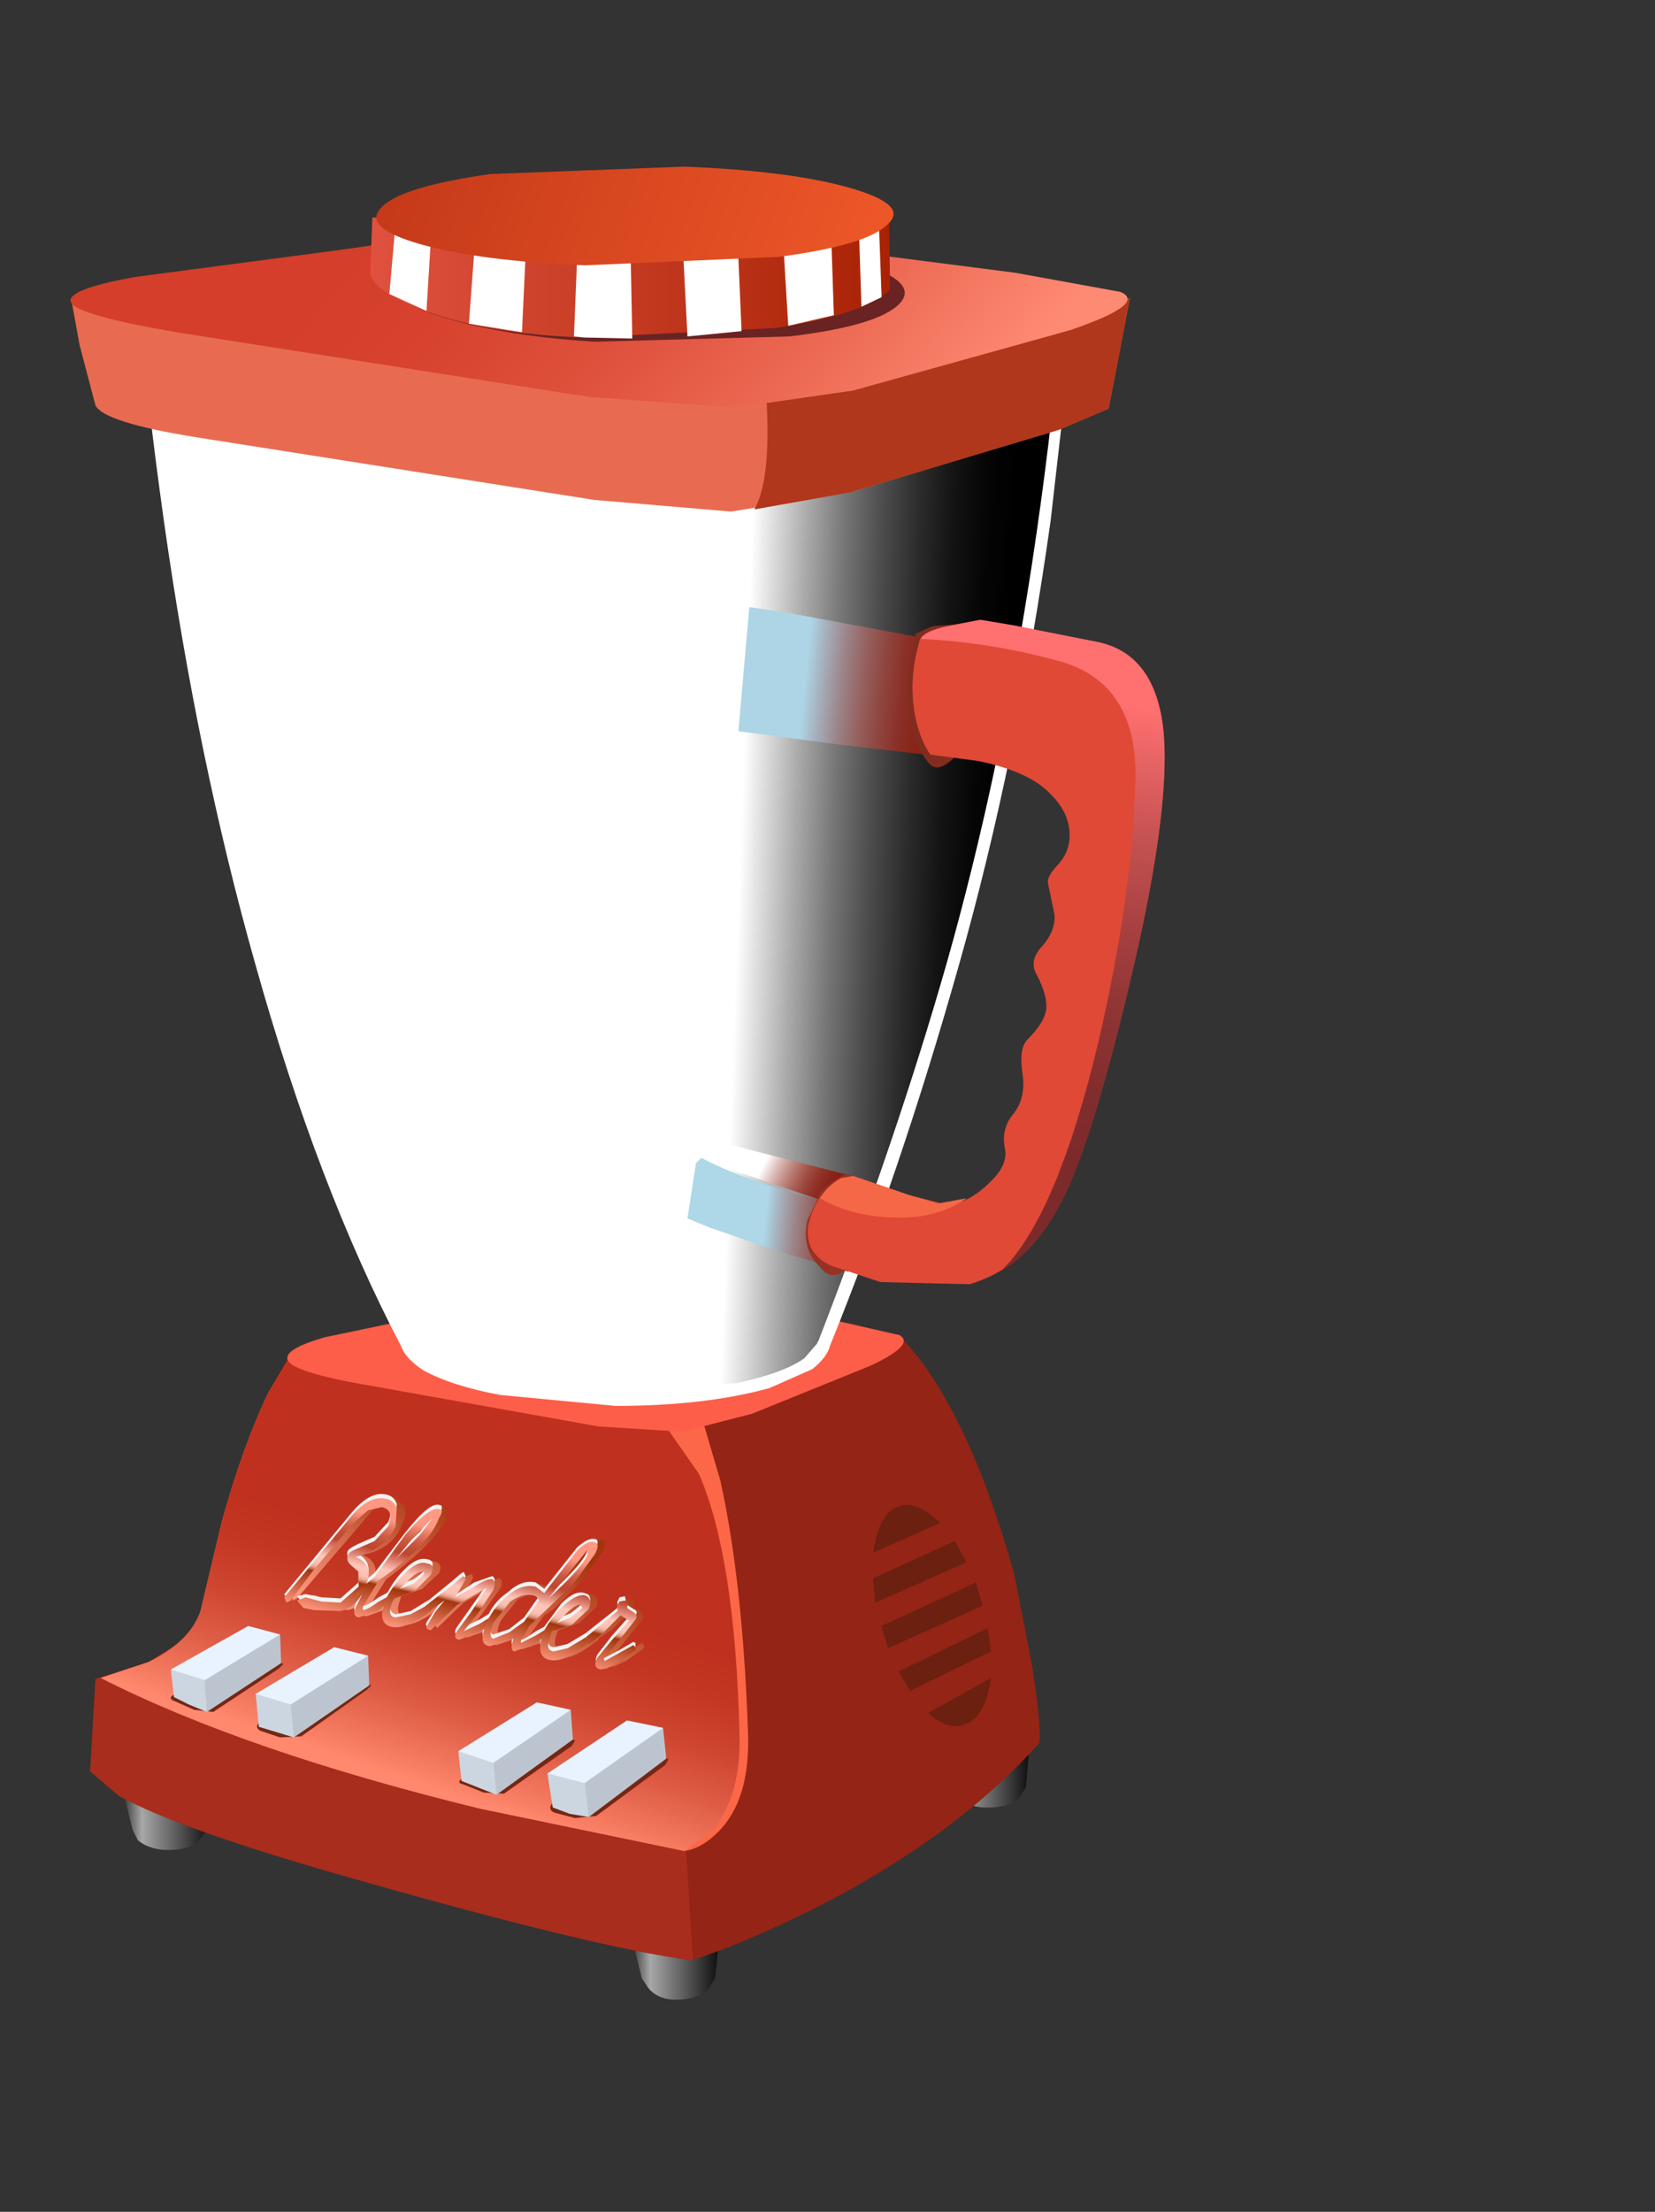<?xml version="1.0" encoding="UTF-8" standalone="no"?>
<svg xmlns:xlink="http://www.w3.org/1999/xlink" height="104.2px" width="78.0px" xmlns="http://www.w3.org/2000/svg">
  <rect width="100%" height="100%" fill="#333333" stroke="none"/>
  <g transform="matrix(1.0, 0.0, 0.0, 1.0, 0.0, 0.0)">
    <use height="83.75" transform="matrix(1.0, 0.0, 0.0, 1.0, 3.3, 10.45)" width="51.6" xlink:href="#sprite0"/>
    <use height="4.35" transform="matrix(1.0, 0.0, 0.0, 1.0, 12.05, 77.6)" width="5.45" xlink:href="#shape11"/>
    <use height="77.95" transform="matrix(1.0, 0.0, 0.0, 1.0, 13.4, 7.8)" width="29.25" xlink:href="#sprite8"/>
  </g>
  <defs>
    <g id="sprite0" transform="matrix(1.0, 0.0, 0.0, 1.0, 0.0, 0.0)">
      <use height="76.75" transform="matrix(1.0, 0.0, 0.0, 1.0, 0.95, 7.0)" width="45.85" xlink:href="#shape0"/>
      <use height="54.25" transform="matrix(0.936, 0.0, 0.0, 0.936, 3.65, 4.65)" width="46.3" xlink:href="#sprite1"/>
      <use height="54.25" transform="matrix(0.936, 0.0, 0.0, 0.936, 3.65, 4.65)" width="46.3" xlink:href="#sprite2"/>
      <use height="54.25" transform="matrix(0.936, 0.0, 0.0, 0.936, 3.65, 4.65)" width="46.3" xlink:href="#sprite3"/>
      <use height="54.95" transform="matrix(0.936, 0.0, 0.0, 0.936, 3.3, 4.35)" width="47.0" xlink:href="#sprite4"/>
      <use height="13.65" transform="matrix(1.0, 0.0, 0.0, 1.0, 0.0, 0.0)" width="49.95" xlink:href="#shape5"/>
      <use height="3.0" transform="matrix(0.936, 0.0, 0.0, 0.936, 29.64, 43.297)" width="8.05" xlink:href="#sprite5"/>
      <use height="7.45" transform="matrix(0.936, 0.0, 0.0, 0.936, 31.5, 18.15)" width="10.25" xlink:href="#sprite6"/>
      <use height="31.55" transform="matrix(1.0, 0.0, 0.0, 1.0, 29.1, 18.75)" width="22.5" xlink:href="#shape8"/>
      <use height="25.95" transform="matrix(0.936, 0.0, 0.0, 0.936, 6.553, 12.6)" width="11.05" xlink:href="#sprite7"/>
      <use height="4.1" transform="matrix(1.0, 0.0, 0.0, 1.0, 4.75, 66.15)" width="5.3" xlink:href="#shape10"/>
    </g>
    <g id="shape0" transform="matrix(1.0, 0.0, 0.0, 1.0, -0.95, -7.0)">
      <path d="M45.05 73.75 L44.7 74.3 Q44.15 74.75 43.05 74.7 42.3 74.65 41.85 74.25 L41.55 73.75 40.75 70.55 45.3 70.85 45.05 73.75" fill="url(#gradient0)" fill-rule="evenodd" stroke="none"/>
      <path d="M6.45 75.75 L6.05 76.3 Q5.5 76.75 4.45 76.7 3.7 76.65 3.2 76.25 L2.95 75.75 2.15 72.5 6.7 72.85 6.45 75.75" fill="url(#gradient1)" fill-rule="evenodd" stroke="none"/>
      <path d="M30.4 82.75 L30.1 83.25 Q29.5 83.8 28.4 83.75 27.65 83.7 27.25 83.2 L26.95 82.75 26.15 79.5 30.7 79.9 30.4 82.75" fill="url(#gradient2)" fill-rule="evenodd" stroke="none"/>
      <path d="M13.7 53.55 L22.75 52.65 39.25 52.65 Q42.3 55.9 44.5 63.7 L45.35 68.05 Q45.85 71.35 45.65 71.7 41.7 76.1 35.1 79.45 31.8 81.1 29.3 81.9 24.75 81.3 13.35 78.05 5.2 75.75 2.3 74.15 L0.95 73.0 1.2 68.65 3.7 67.85 Q5.65 66.9 6.15 65.45 L7.15 61.25 Q8.15 57.65 9.35 55.15 L10.4 53.3 13.7 53.55" fill="#942415" fill-rule="evenodd" stroke="none"/>
      <path d="M43.4 67.35 L39.6 69.2 39.05 68.3 43.25 66.25 43.4 67.35 M42.25 70.75 Q41.45 71.15 40.45 70.25 L43.4 68.6 Q43.15 70.4 42.25 70.75 M42.7 64.1 L43.0 65.2 38.55 67.2 38.25 66.15 42.7 64.1 M37.95 65.05 L37.85 63.9 41.7 62.15 42.25 63.15 37.95 65.05 M38.95 60.55 Q39.85 60.15 41.0 61.3 L37.85 62.7 Q38.1 60.95 38.95 60.55" fill="#6b2010" fill-rule="evenodd" stroke="none"/>
      <path d="M0.95 73.0 L1.2 68.65 3.7 67.85 5.05 67.0 28.6 69.7 29.35 81.85 29.3 81.9 Q24.75 81.3 13.35 78.05 5.2 75.75 2.3 74.15 L0.95 73.0" fill="#a82d1d" fill-rule="evenodd" stroke="none"/>
      <path d="M29.65 55.9 L30.65 59.3 Q31.7 64.05 31.95 71.05 32.1 74.3 30.55 75.85 29.75 76.65 28.95 76.75 L19.3 74.75 Q8.25 72.05 1.45 68.6 L3.7 67.85 Q5.65 66.9 6.15 65.45 L7.15 61.25 Q8.15 57.65 9.35 55.15 L10.4 53.45 15.25 53.5 20.2 52.95 Q25.35 54.4 29.65 55.9" fill="#fc6747" fill-rule="evenodd" stroke="none"/>
      <path d="M28.05 56.7 L29.65 59.0 Q31.35 62.95 31.55 71.2 31.65 74.1 30.3 75.75 L28.95 76.75 19.3 74.75 Q8.25 72.05 1.45 68.6 L3.7 67.85 Q5.65 66.9 6.15 65.45 L7.15 61.25 Q8.15 57.65 9.35 55.15 L10.4 53.45 13.6 53.55 18.4 53.05 Q23.6 54.85 28.05 56.7" fill="url(#gradient3)" fill-rule="evenodd" stroke="none"/>
      <path d="M36.3 13.65 L32.55 14.35 29.75 14.35 Q26.55 14.35 4.6 10.2 L4.45 7.55 46.8 7.0 46.4 10.6 Q40.65 12.8 36.3 13.65" fill="#000000" fill-rule="evenodd" stroke="none"/>
      <path d="M21.8 50.5 L25.85 50.2 36.25 51.8 39.1 52.45 Q39.85 52.9 37.7 53.9 L32.15 56.15 28.85 57.0 24.9 56.75 13.15 54.65 Q10.4 54.1 10.25 53.6 10.1 53.1 12.0 52.55 L17.75 51.35 21.8 50.5" fill="#fc5e49" fill-rule="evenodd" stroke="none"/>
      <path d="M18.55 54.55 Q15.7 53.65 16.05 52.6 16.25 51.9 18.9 51.4 L25.6 50.8 31.6 51.55 Q35.65 52.3 35.55 52.95 35.4 54.0 32.45 54.8 L25.45 55.5 Q21.45 55.45 18.55 54.55" fill="url(#gradient4)" fill-rule="evenodd" stroke="none"/>
    </g>
    <linearGradient gradientTransform="matrix(0.003, 0.0, 0.0, -0.003, 43.05, 72.65)" gradientUnits="userSpaceOnUse" id="gradient0" spreadMethod="pad" x1="-819.2" x2="819.2">
      <stop offset="0.0" stop-color="#000000"/>
      <stop offset="0.055" stop-color="#1c1c1c"/>
      <stop offset="0.176" stop-color="#646464"/>
      <stop offset="0.286" stop-color="#a8a8a8"/>
      <stop offset="1.0" stop-color="#000000"/>
    </linearGradient>
    <linearGradient gradientTransform="matrix(0.003, 0.0, 0.0, -0.003, 4.45, 74.6)" gradientUnits="userSpaceOnUse" id="gradient1" spreadMethod="pad" x1="-819.2" x2="819.2">
      <stop offset="0.0" stop-color="#000000"/>
      <stop offset="0.055" stop-color="#1c1c1c"/>
      <stop offset="0.176" stop-color="#646464"/>
      <stop offset="0.286" stop-color="#a8a8a8"/>
      <stop offset="1.0" stop-color="#000000"/>
    </linearGradient>
    <linearGradient gradientTransform="matrix(0.003, 0.0, 0.0, -0.003, 28.4, 81.65)" gradientUnits="userSpaceOnUse" id="gradient2" spreadMethod="pad" x1="-819.2" x2="819.2">
      <stop offset="0.0" stop-color="#000000"/>
      <stop offset="0.055" stop-color="#1c1c1c"/>
      <stop offset="0.176" stop-color="#646464"/>
      <stop offset="0.286" stop-color="#a8a8a8"/>
      <stop offset="1.0" stop-color="#000000"/>
    </linearGradient>
    <linearGradient gradientTransform="matrix(0.002, -0.006, -0.006, -0.002, 20.25, 69.4)" gradientUnits="userSpaceOnUse" id="gradient3" spreadMethod="pad" x1="-819.2" x2="819.2">
      <stop offset="0.0" stop-color="#ff896e"/>
      <stop offset="0.086" stop-color="#f67c62"/>
      <stop offset="0.337" stop-color="#de5c45"/>
      <stop offset="0.58" stop-color="#cd442f"/>
      <stop offset="0.808" stop-color="#c33622"/>
      <stop offset="1.0" stop-color="#bf311e"/>
    </linearGradient>
    <linearGradient gradientTransform="matrix(0.009, 0.002, 0.002, -0.009, 28.75, 53.75)" gradientUnits="userSpaceOnUse" id="gradient4" spreadMethod="pad" x1="-819.2" x2="819.2">
      <stop offset="0.0" stop-color="#5e0a00"/>
      <stop offset="0.784" stop-color="#ffc6ad"/>
      <stop offset="0.824" stop-color="#fbc2a9"/>
      <stop offset="0.867" stop-color="#eeb69e"/>
      <stop offset="0.906" stop-color="#daa38b"/>
      <stop offset="0.949" stop-color="#bd8871"/>
      <stop offset="0.992" stop-color="#986550"/>
      <stop offset="1.0" stop-color="#8f5d48"/>
    </linearGradient>
    <g id="sprite1" transform="matrix(1.0, 0.0, 0.0, 1.0, 0.0, 0.0)">
      <use height="54.25" transform="matrix(1.0, 0.0, 0.0, 1.0, 0.0, 0.0)" width="46.3" xlink:href="#shape1"/>
    </g>
    <g id="shape1" transform="matrix(1.0, 0.0, 0.0, 1.0, 0.0, 0.0)">
      <path d="M46.3 0.0 Q46.05 4.0 45.2 10.0 43.5 22.05 40.6 32.25 38.0 41.45 34.1 51.5 33.95 52.6 31.25 53.4 28.3 54.25 23.6 54.25 L16.35 53.4 Q13.35 52.55 13.1 51.5 L10.6 46.1 Q7.8 39.45 5.75 32.25 2.85 22.05 1.15 10.0 0.3 4.0 0.0 0.0 L23.15 1.3 46.3 0.0" fill="url(#gradient5)" fill-rule="evenodd" stroke="none"/>
    </g>
    <linearGradient gradientTransform="matrix(0.016, -1.0E-4, -1.0E-4, -0.016, 27.35, 27.05)" gradientUnits="userSpaceOnUse" id="gradient5" spreadMethod="pad" x1="-819.2" x2="819.2">
      <stop offset="0.0" stop-color="#000000"/>
      <stop offset="0.169" stop-color="#4f4f4f"/>
      <stop offset="0.518" stop-color="#ffffff"/>
      <stop offset="0.522" stop-color="#f6f6f6"/>
      <stop offset="0.541" stop-color="#c8c8c8"/>
      <stop offset="0.561" stop-color="#9d9d9d"/>
      <stop offset="0.584" stop-color="#777777"/>
      <stop offset="0.612" stop-color="#575757"/>
      <stop offset="0.639" stop-color="#3b3b3b"/>
      <stop offset="0.671" stop-color="#252525"/>
      <stop offset="0.71" stop-color="#141414"/>
      <stop offset="0.757" stop-color="#090909"/>
      <stop offset="0.82" stop-color="#020202"/>
      <stop offset="1.0" stop-color="#000000"/>
    </linearGradient>
    <g id="sprite2" transform="matrix(1.0, 0.0, 0.0, 1.0, 0.0, 0.0)">
      <use height="54.25" transform="matrix(1.0, 0.0, 0.0, 1.0, 0.0, 0.0)" width="46.3" xlink:href="#shape2"/>
    </g>
    <g id="shape2" transform="matrix(1.0, 0.0, 0.0, 1.0, 0.0, 0.0)">
      <path d="M46.3 0.0 Q46.05 4.0 45.2 10.0 43.5 22.05 40.6 32.25 38.0 41.45 34.1 51.5 33.95 52.6 31.25 53.4 28.3 54.25 23.6 54.25 L16.35 53.4 Q13.35 52.55 13.1 51.5 L10.6 46.1 Q7.8 39.45 5.75 32.25 2.85 22.05 1.15 10.0 0.3 4.0 0.0 0.0 L23.15 1.3 46.3 0.0" fill="url(#gradient6)" fill-rule="evenodd" stroke="none"/>
    </g>
    <radialGradient cx="0" cy="0" gradientTransform="matrix(0.047, 0.0, 0.0, -0.047, 13.3, 17.7)" gradientUnits="userSpaceOnUse" id="gradient6" r="819.2" spreadMethod="pad">
      <stop offset="0.0" stop-color="#ffffff"/>
      <stop offset="0.208" stop-color="#e9f3f3"/>
      <stop offset="0.498" stop-color="#d2e6e6"/>
      <stop offset="0.769" stop-color="#c4dede"/>
      <stop offset="1.0" stop-color="#bfdbdb"/>
    </radialGradient>
    <g id="sprite3" transform="matrix(1.0, 0.0, 0.0, 1.0, 0.0, 0.0)">
      <use height="54.25" transform="matrix(1.0, 0.0, 0.0, 1.0, 0.0, 0.0)" width="46.3" xlink:href="#shape3"/>
    </g>
    <g id="shape3" transform="matrix(1.0, 0.0, 0.0, 1.0, 0.0, 0.0)">
      <path d="M46.3 0.0 Q46.05 4.0 45.2 10.0 43.5 22.05 40.6 32.25 38.0 41.45 34.1 51.5 33.95 52.6 31.25 53.4 28.3 54.25 23.6 54.25 L16.35 53.4 Q13.35 52.55 13.1 51.5 L10.6 46.1 Q7.8 39.45 5.75 32.25 2.85 22.05 1.15 10.0 0.3 4.0 0.0 0.0 L23.15 1.3 46.3 0.0" fill="url(#gradient7)" fill-rule="evenodd" stroke="none"/>
    </g>
    <linearGradient gradientTransform="matrix(0.008, 3.0E-4, 3.0E-4, -0.008, 36.4, 27.2)" gradientUnits="userSpaceOnUse" id="gradient7" spreadMethod="pad" x1="-819.2" x2="819.2">
      <stop offset="0.0" stop-color="#ffffff"/>
      <stop offset="0.059" stop-color="#e6e6e6"/>
      <stop offset="0.208" stop-color="#aaaaaa"/>
      <stop offset="0.353" stop-color="#767676"/>
      <stop offset="0.498" stop-color="#4c4c4c"/>
      <stop offset="0.639" stop-color="#2b2b2b"/>
      <stop offset="0.769" stop-color="#131313"/>
      <stop offset="0.894" stop-color="#050505"/>
      <stop offset="1.0" stop-color="#000000"/>
    </linearGradient>
    <g id="sprite4" transform="matrix(1.0, 0.0, 0.0, 1.0, 0.0, 0.0)">
      <use height="54.95" transform="matrix(1.0, 0.0, 0.0, 1.0, 0.0, 0.0)" width="47.0" xlink:href="#shape4"/>
    </g>
    <g id="shape4" transform="matrix(1.0, 0.0, 0.0, 1.0, 0.0, 0.0)">
      <path d="M46.35 0.65 L23.5 1.95 0.7 0.65 1.8 10.3 Q3.5 22.25 6.4 32.55 8.45 39.7 11.25 46.3 L13.75 51.7 13.75 51.8 Q13.9 52.2 14.6 52.6 15.4 53.1 16.8 53.45 L23.95 54.3 30.05 53.8 Q32.4 53.3 33.45 52.55 L34.1 51.8 34.1 51.75 34.15 51.7 Q38.1 41.5 40.65 32.55 43.25 23.35 44.9 12.65 45.9 6.05 46.3 1.0 L46.35 0.65 M41.25 32.7 Q38.3 43.15 34.75 51.9 34.6 52.5 33.85 53.1 L31.7 54.05 Q28.45 54.95 23.95 54.95 L18.15 54.4 Q15.7 53.95 14.25 53.15 13.35 52.55 13.15 51.95 8.95 43.95 5.8 32.7 2.9 22.45 1.2 10.4 0.35 4.35 0.05 0.35 L0.0 0.0 23.5 1.3 47.0 0.0 47.0 0.35 45.85 10.4 Q44.15 22.45 41.25 32.7" fill="#ffffff" fill-rule="evenodd" stroke="none"/>
    </g>
    <g id="shape5" transform="matrix(1.0, 0.0, 0.0, 1.0, 0.0, 0.0)">
      <path d="M49.95 3.6 L48.95 8.8 46.6 9.8 36.75 12.75 31.15 13.65 24.7 13.1 5.95 10.15 Q1.6 9.45 1.2 8.65 L0.45 5.8 0.05 3.6 13.55 6.15 20.2 5.15 Q23.95 4.7 26.85 5.0 L43.0 4.7 46.6 4.2 49.95 3.6" fill="#e86b51" fill-rule="evenodd" stroke="none"/>
      <path d="M32.7 6.75 L40.65 4.75 43.0 4.7 46.6 4.2 49.95 3.6 48.95 8.8 46.6 9.8 36.75 12.75 32.25 13.55 Q33.2 11.9 32.7 6.75" fill="#b0371b" fill-rule="evenodd" stroke="none"/>
      <path d="M47.15 5.1 L36.9 7.95 31.35 8.75 24.45 8.25 5.0 5.2 Q0.35 4.4 0.05 3.8 -0.25 3.2 3.05 2.6 L12.9 1.3 19.8 0.3 26.65 0.1 44.55 2.4 49.5 3.3 Q50.8 3.85 47.15 5.1" fill="url(#gradient8)" fill-rule="evenodd" stroke="none"/>
    </g>
    <linearGradient gradientTransform="matrix(-0.013, -0.011, -0.011, 0.013, 27.4, 5.8)" gradientUnits="userSpaceOnUse" id="gradient8" spreadMethod="pad" x1="-819.2" x2="819.2">
      <stop offset="0.0" stop-color="#ff8a73"/>
      <stop offset="0.008" stop-color="#fe8972"/>
      <stop offset="0.282" stop-color="#ec6953"/>
      <stop offset="0.545" stop-color="#df513c"/>
      <stop offset="0.788" stop-color="#d7432f"/>
      <stop offset="1.0" stop-color="#d43e2a"/>
    </linearGradient>
    <g id="sprite5" transform="matrix(1.0, 0.0, 0.0, 1.0, -0.15, -0.05)">
      <use height="3.0" transform="matrix(1.0, 0.0, 0.0, 1.0, 0.15, 0.05)" width="8.05" xlink:href="#shape6"/>
    </g>
    <g id="shape6" transform="matrix(1.0, 0.0, 0.0, 1.0, -0.15, -0.05)">
      <path d="M6.35 3.05 L0.15 0.95 0.2 0.7 Q0.25 0.2 0.4 0.1 L1.15 0.1 8.0 1.85 Q8.75 2.05 6.35 3.05" fill="url(#gradient9)" fill-rule="evenodd" stroke="none"/>
    </g>
    <linearGradient gradientTransform="matrix(0.002, 0.001, 0.001, -0.002, 5.1, 1.95)" gradientUnits="userSpaceOnUse" id="gradient9" spreadMethod="pad" x1="-819.2" x2="819.2">
      <stop offset="0.0" stop-color="#ffffff"/>
      <stop offset="0.012" stop-color="#fcfafa"/>
      <stop offset="0.169" stop-color="#dec1be"/>
      <stop offset="0.325" stop-color="#c3908a"/>
      <stop offset="0.475" stop-color="#ae685f"/>
      <stop offset="0.62" stop-color="#9d483f"/>
      <stop offset="0.761" stop-color="#913227"/>
      <stop offset="0.89" stop-color="#892519"/>
      <stop offset="1.0" stop-color="#872014"/>
    </linearGradient>
    <g id="sprite6" transform="matrix(1.0, 0.0, 0.0, 1.0, 0.0, 0.0)">
      <use height="7.45" transform="matrix(1.0, 0.0, 0.0, 1.0, 0.0, 0.0)" width="10.25" xlink:href="#shape7"/>
    </g>
    <g id="shape7" transform="matrix(1.0, 0.0, 0.0, 1.0, 0.0, 0.0)">
      <path d="M9.3 1.55 Q10.2 3.9 10.25 5.6 10.3 7.3 9.65 7.45 L5.3 6.95 0.0 6.25 0.55 0.0 2.55 0.3 9.3 1.55" fill="url(#gradient10)" fill-rule="evenodd" stroke="none"/>
    </g>
    <linearGradient gradientTransform="matrix(0.004, 4.0E-4, 4.0E-4, -0.004, 6.65, 3.9)" gradientUnits="userSpaceOnUse" id="gradient10" spreadMethod="pad" x1="-819.2" x2="819.2">
      <stop offset="0.0" stop-color="#add5e6"/>
      <stop offset="0.118" stop-color="#a6b1bd"/>
      <stop offset="0.278" stop-color="#9c858a"/>
      <stop offset="0.439" stop-color="#95615f"/>
      <stop offset="0.596" stop-color="#8f453f"/>
      <stop offset="0.745" stop-color="#8a3027"/>
      <stop offset="0.882" stop-color="#882419"/>
      <stop offset="1.0" stop-color="#872014"/>
    </linearGradient>
    <g id="shape8" transform="matrix(1.0, 0.0, 0.0, 1.0, -29.1, -18.75)">
      <path d="M29.5 44.35 L29.75 44.1 Q32.35 45.45 36.7 46.4 L37.7 46.4 Q38.75 46.6 38.8 47.6 38.85 48.55 37.7 49.15 L36.65 49.45 33.4 48.5 30.2 47.4 29.1 46.95 29.5 44.35" fill="url(#gradient11)" fill-rule="evenodd" stroke="none"/>
      <path d="M40.65 19.05 L43.2 18.85 Q42.85 23.85 41.95 24.95 41.25 25.75 40.8 25.7 40.4 25.65 39.95 24.6 39.3 23.1 39.55 21.1 L39.85 19.4 40.65 19.05" fill="#822c20" fill-rule="evenodd" stroke="none"/>
      <path d="M37.7 46.1 Q38.35 47.4 37.75 48.05 L36.5 49.4 Q35.85 49.9 35.35 49.25 34.45 48.35 34.75 47.05 L35.3 45.9 Q35.25 45.7 36.0 45.2 36.4 44.9 36.55 44.9 L36.95 44.95 37.7 46.1" fill="#963224" fill-rule="evenodd" stroke="none"/>
      <path d="M42.9 18.75 L44.4 19.0 48.45 19.8 Q51.05 20.35 51.5 23.7 51.95 27.25 50.1 35.2 48.2 43.35 46.65 46.3 45.1 49.25 42.4 50.05 L38.2 49.95 36.1 49.25 Q35.7 49.15 35.35 48.85 34.65 48.3 34.8 47.25 35.15 45.8 36.1 45.25 L36.9 44.95 39.55 45.85 41.3 46.3 Q42.35 46.25 43.35 45.25 44.25 44.4 44.05 43.6 43.9 42.75 44.4 42.1 45.05 41.35 44.9 40.2 44.7 39.0 45.1 38.55 45.9 37.75 46.0 37.15 46.1 36.5 45.55 35.45 45.2 34.85 45.75 34.2 46.45 33.45 46.4 32.65 L46.1 31.2 Q46.0 30.9 46.5 30.35 47.2 29.65 47.1 28.65 47.0 27.75 46.25 27.0 45.25 25.9 42.8 25.4 L40.55 25.1 Q40.15 24.55 39.9 23.6 39.45 21.7 40.05 19.7 40.2 19.25 41.55 19.0 L42.9 18.75" fill="#e04936" fill-rule="evenodd" stroke="none"/>
      <path d="M35.35 46.0 Q35.75 45.35 36.35 45.05 L36.9 44.95 39.55 45.85 40.9 46.25 42.25 46.0 42.1 46.1 Q40.75 47.0 38.75 46.9 36.8 46.85 35.35 46.0" fill="#f56847" fill-rule="evenodd" stroke="none"/>
      <path d="M40.1 19.65 Q40.3 19.25 41.65 19.0 L42.9 18.75 44.4 19.0 48.45 19.8 Q51.05 20.35 51.5 23.7 51.95 27.25 50.1 35.2 48.45 42.25 47.15 45.3 45.8 48.35 43.85 49.45 46.5 46.95 48.5 38.5 50.05 31.75 50.2 26.6 50.45 21.65 46.45 20.65 43.3 19.8 40.1 19.65" fill="url(#gradient12)" fill-rule="evenodd" stroke="none"/>
    </g>
    <linearGradient gradientTransform="matrix(0.003, 3.0E-4, 3.0E-4, -0.003, 35.25, 47.0)" gradientUnits="userSpaceOnUse" id="gradient11" spreadMethod="pad" x1="-819.2" x2="819.2">
      <stop offset="0.0" stop-color="#aed7e8"/>
      <stop offset="0.122" stop-color="#a6b2bd"/>
      <stop offset="0.282" stop-color="#9d868a"/>
      <stop offset="0.443" stop-color="#95615f"/>
      <stop offset="0.596" stop-color="#8f453f"/>
      <stop offset="0.745" stop-color="#8b3027"/>
      <stop offset="0.882" stop-color="#882419"/>
      <stop offset="1.0" stop-color="#872014"/>
    </linearGradient>
    <linearGradient gradientTransform="matrix(-0.002, 0.013, 0.013, 0.002, 44.85, 32.95)" gradientUnits="userSpaceOnUse" id="gradient12" spreadMethod="pad" x1="-819.2" x2="819.2">
      <stop offset="0.0" stop-color="#ff7070"/>
      <stop offset="0.059" stop-color="#f26969"/>
      <stop offset="0.267" stop-color="#c85353"/>
      <stop offset="0.471" stop-color="#a84141"/>
      <stop offset="0.663" stop-color="#903434"/>
      <stop offset="0.843" stop-color="#822d2d"/>
      <stop offset="1.0" stop-color="#7d2a2a"/>
    </linearGradient>
    <g id="sprite7" transform="matrix(1.0, 0.0, 0.0, 1.0, 0.05, 0.0)">
      <use height="28.05" transform="matrix(0.932, 0.0, 0.0, 0.925, -0.05, 0.004)" width="11.85" xlink:href="#shape9"/>
    </g>
    <g id="shape9" transform="matrix(1.0, 0.0, 0.0, 1.0, 0.0, 0.05)">
      <path d="M11.85 2.3 Q9.25 10.4 9.5 22.3 9.6 26.45 9.3 27.35 L7.15 27.3 Q3.8 24.65 1.55 13.4 -0.45 3.65 0.1 0.0 0.15 -0.25 6.0 1.0 L11.85 2.3" fill="#ffffff" fill-rule="evenodd" stroke="none"/>
    </g>
    <g id="shape10" transform="matrix(1.0, 0.0, 0.0, 1.0, -4.75, -66.15)">
      <path d="M9.85 68.15 L6.75 70.2 5.85 70.1 4.95 69.7 Q4.65 69.6 4.8 69.45 L5.2 69.2 8.05 66.95 Q8.55 66.65 9.0 66.95 L9.65 67.7 10.05 67.95 9.85 68.15" fill="#752715" fill-rule="evenodd" stroke="none"/>
      <path d="M6.45 70.2 L5.6 69.85 4.9 69.5 4.75 68.2 6.7 68.1 6.45 70.2" fill="#ccd6e0" fill-rule="evenodd" stroke="none"/>
      <path d="M9.95 67.9 L6.45 70.2 6.3 68.2 9.9 66.55 9.95 67.9" fill="#bcc5cf" fill-rule="evenodd" stroke="none"/>
      <path d="M8.4 66.15 L9.9 66.55 6.35 68.7 4.75 68.2 8.4 66.15" fill="#e9f3ff" fill-rule="evenodd" stroke="none"/>
    </g>
    <g id="shape11" transform="matrix(1.0, 0.0, 0.0, 1.0, 17.05, -26.6)">
      <path d="M-16.6 29.9 L-13.75 27.5 -12.7 27.45 -12.0 28.2 -11.6 28.4 -11.8 28.6 -14.9 30.8 -15.9 30.85 -16.8 30.55 Q-17.25 30.35 -16.6 29.9" fill="#752715" fill-rule="evenodd" stroke="none"/>
      <path d="M-17.05 28.8 L-15.0 28.7 -15.25 30.85 -16.9 30.35 -17.05 28.8" fill="#ccd6e0" fill-rule="evenodd" stroke="none"/>
      <path d="M-11.7 28.4 L-15.25 30.85 -15.45 28.75 -11.75 27.0 -11.7 28.4" fill="#bcc5cf" fill-rule="evenodd" stroke="none"/>
      <path d="M-13.35 26.6 L-11.75 27.0 -15.4 29.3 -17.05 28.8 -13.35 26.6" fill="#e9f3ff" fill-rule="evenodd" stroke="none"/>
    </g>
    <g id="sprite8" transform="matrix(1.0, 0.0, 0.0, 1.0, 0.0, 0.0)">
      <use height="77.95" transform="matrix(1.0, 0.0, 0.0, 1.0, 0.0, 0.0)" width="29.25" xlink:href="#shape12"/>
    </g>
    <g id="shape12" transform="matrix(1.0, 0.0, 0.0, 1.0, 0.0, 0.0)">
      <path d="M13.7 74.2 L13.55 74.45 10.35 76.7 9.4 76.65 8.4 76.25 Q8.15 76.2 8.3 76.05 L8.65 75.75 11.5 73.3 12.6 73.25 13.3 74.0 13.7 74.2" fill="#752715" fill-rule="evenodd" stroke="none"/>
      <path d="M8.35 76.1 L8.2 74.7 10.25 74.55 10.0 76.75 8.35 76.1" fill="#ccd6e0" fill-rule="evenodd" stroke="none"/>
      <path d="M13.5 72.75 L13.6 74.15 10.0 76.75 9.8 74.65 13.5 72.75" fill="#bcc5cf" fill-rule="evenodd" stroke="none"/>
      <path d="M13.5 72.75 L9.85 75.25 8.2 74.7 11.9 72.4 13.5 72.75" fill="#e9f3ff" fill-rule="evenodd" stroke="none"/>
      <path d="M18.1 75.1 L17.95 75.35 14.7 77.75 13.7 77.85 12.75 77.6 Q12.25 77.4 12.9 76.9 L15.8 74.25 16.9 74.15 17.65 74.85 Q18.05 75.0 18.1 75.1" fill="#752715" fill-rule="evenodd" stroke="none"/>
      <path d="M14.5 75.55 L14.35 77.8 13.45 77.65 12.65 77.35 12.4 75.75 14.5 75.55" fill="#ccd6e0" fill-rule="evenodd" stroke="none"/>
      <path d="M17.85 73.6 L18.0 75.05 14.35 77.8 14.1 75.65 17.85 73.6" fill="#bcc5cf" fill-rule="evenodd" stroke="none"/>
      <path d="M17.85 73.6 L14.15 76.2 12.4 75.75 16.15 73.25 17.85 73.6" fill="#e9f3ff" fill-rule="evenodd" stroke="none"/>
      <path d="M23.8 8.05 L14.65 8.3 Q9.8 8.0 6.75 6.9 3.75 5.75 4.7 4.75 5.65 3.75 10.1 3.4 14.2 3.1 19.4 3.35 24.4 3.65 27.15 4.6 29.95 5.5 29.0 6.5 28.0 7.55 23.8 8.05" fill="#692323" fill-rule="evenodd" stroke="none"/>
      <path d="M28.5 2.2 L28.55 5.85 Q27.35 7.0 23.2 7.65 L14.15 8.1 Q9.65 7.95 6.65 6.85 4.1 5.9 4.05 5.0 L4.15 2.45 11.0 2.25 18.7 3.1 24.3 2.5 28.5 2.2" fill="url(#gradient13)" fill-rule="evenodd" stroke="none"/>
      <path d="M5.3 2.1 L7.0 1.95 6.7 6.85 4.95 6.05 5.3 2.1 M22.15 2.8 L21.35 3.2 21.55 7.8 19.0 8.05 18.75 3.2 16.3 3.0 16.4 8.15 14.15 8.1 13.65 8.05 13.85 3.1 11.45 2.55 11.2 7.85 8.7 7.45 9.1 2.05 14.15 2.6 18.7 3.1 22.15 2.8 M28.15 6.2 L27.2 6.65 27.05 2.05 28.0 2.1 28.15 6.2 M26.3 2.15 L25.75 2.55 25.9 7.05 23.75 7.55 23.45 2.6 26.3 2.15" fill="#ffffff" fill-rule="evenodd" stroke="none"/>
      <path d="M23.3 4.3 L14.2 4.7 Q9.2 4.5 6.4 3.7 3.6 2.9 4.6 1.95 5.5 1.0 9.7 0.4 L18.85 0.05 Q23.85 0.25 26.65 1.05 29.45 1.85 28.45 2.75 27.5 3.75 23.3 4.3" fill="url(#gradient14)" fill-rule="evenodd" stroke="none"/>
      <path d="M4.25 63.25 L0.6 67.5 0.4 67.6 0.35 67.35 3.4 63.65 Q4.3 62.55 5.15 62.7 L5.65 63.15 Q5.8 63.5 5.55 64.0 5.15 65.15 3.7 65.45 4.65 65.85 4.1 66.95 3.75 67.9 3.0 68.05 L1.75 67.95 1.25 67.85 1.0 67.5 Q1.05 67.35 1.4 67.35 L2.1 67.55 3.05 67.6 3.85 66.85 3.85 66.15 3.45 65.8 3.3 65.35 Q3.35 65.15 3.85 65.05 L4.6 64.7 5.25 64.0 Q5.5 63.25 4.95 63.1 L4.25 63.25" fill="url(#gradient15)" fill-rule="evenodd" stroke="none"/>
      <path d="M7.65 63.7 Q7.1 64.9 4.8 66.6 L4.05 67.8 4.0 67.95 4.75 67.55 5.45 67.2 5.5 67.3 5.5 67.4 4.7 68.05 3.85 68.35 Q3.5 68.25 3.75 67.75 L4.0 67.25 3.85 67.3 Q3.7 67.3 3.8 67.05 L4.6 66.4 6.05 64.45 Q7.15 63.05 7.65 63.2 L7.65 63.7 M5.55 65.55 L6.8 64.4 7.4 63.6 6.45 64.45 5.55 65.55" fill="url(#gradient16)" fill-rule="evenodd" stroke="none"/>
      <path d="M7.05 65.75 Q7.5 65.85 7.3 66.3 L6.5 67.05 5.5 67.4 5.45 67.6 Q5.2 68.2 5.6 68.35 L6.25 68.2 6.9 67.8 7.3 67.6 7.4 67.7 7.4 67.85 7.2 68.05 Q6.1 68.85 5.45 68.75 4.7 68.6 5.15 67.4 L6.0 66.25 Q6.6 65.65 7.05 65.75 M6.9 66.15 Q6.7 66.05 6.3 66.4 L5.8 66.95 6.4 66.7 6.95 66.3 6.9 66.15" fill="url(#gradient17)" fill-rule="evenodd" stroke="none"/>
      <path d="M7.2 67.65 L8.3 66.75 8.6 66.45 8.85 66.35 8.9 66.55 8.4 67.35 9.25 66.85 10.1 66.55 Q10.35 66.6 10.2 67.0 L8.8 68.95 9.55 68.6 10.2 68.2 10.25 68.45 9.45 69.05 8.6 69.35 8.4 69.0 9.85 66.95 8.45 67.7 7.2 68.9 7.05 68.65 7.85 67.5 7.15 68.0 Q6.9 68.0 7.1 67.8 L7.2 67.65" fill="url(#gradient18)" fill-rule="evenodd" stroke="none"/>
      <path d="M10.2 69.3 L10.9 69.05 11.6 68.5 12.3 67.5 12.05 67.3 Q11.55 67.25 11.0 67.55 L10.2 68.55 Q9.9 69.25 10.2 69.3 M12.6 67.15 L14.15 65.15 Q14.55 64.75 15.0 64.75 15.2 64.85 15.0 65.3 L13.95 66.75 12.7 68.0 12.25 68.3 11.95 68.7 11.45 69.4 11.45 69.55 12.2 69.15 12.8 68.8 12.9 68.85 12.9 69.0 12.1 69.6 11.2 69.9 Q10.9 69.8 11.2 69.3 L10.0 69.7 Q9.4 69.55 9.85 68.65 10.2 67.75 10.85 67.3 11.55 66.7 12.15 66.85 12.45 66.95 12.6 67.15 M14.7 65.15 L12.8 67.4 14.7 65.3 14.7 65.15" fill="url(#gradient19)" fill-rule="evenodd" stroke="none"/>
      <path d="M14.7 67.9 L13.9 68.65 12.9 69.0 12.85 69.15 Q12.6 69.85 13.0 69.9 L13.65 69.75 14.75 69.15 14.8 69.25 14.8 69.45 14.6 69.6 Q13.5 70.45 12.85 70.3 12.05 70.2 12.6 69.0 L13.4 67.85 Q14.05 67.2 14.45 67.3 14.9 67.4 14.7 67.9 M14.3 67.7 Q14.15 67.7 13.7 68.0 L13.2 68.55 13.8 68.3 14.35 67.85 14.3 67.7" fill="url(#gradient20)" fill-rule="evenodd" stroke="none"/>
      <path d="M14.5 69.35 L14.6 69.2 16.0 68.05 16.0 67.75 16.2 67.55 16.4 67.5 Q16.6 67.5 16.45 67.9 L16.8 68.1 16.95 68.4 16.15 69.4 15.4 70.3 15.45 70.35 16.2 70.0 16.85 69.6 16.95 69.7 16.95 69.85 16.1 70.45 15.55 70.7 15.2 70.75 Q14.95 70.7 15.05 70.25 L16.55 68.45 16.25 68.2 15.4 69.0 14.55 69.55 14.5 69.5 14.5 69.35" fill="url(#gradient21)" fill-rule="evenodd" stroke="none"/>
      <path d="M3.5 66.05 L3.1 65.7 Q2.9 65.5 3.0 65.25 3.05 65.15 3.45 64.95 L4.25 64.6 4.9 63.9 Q5.2 63.15 4.6 63.0 L3.95 63.15 3.25 63.75 0.3 67.4 0.1 67.5 0.0 67.3 3.1 63.55 Q4.0 62.45 4.75 62.6 5.15 62.65 5.3 63.05 L5.25 63.9 Q4.7 65.1 3.35 65.35 4.3 65.75 3.8 66.85 3.4 67.8 2.65 67.95 L1.4 67.85 0.9 67.75 0.6 67.4 1.0 67.3 1.75 67.45 2.65 67.5 3.5 66.75 3.5 66.05" fill="#f2f2f2" fill-rule="evenodd" stroke="none"/>
      <path d="M7.3 63.6 Q6.8 64.8 4.45 66.55 L3.7 67.7 3.7 67.85 Q3.9 67.85 4.45 67.45 L5.1 67.1 5.15 67.2 5.15 67.35 4.4 67.95 3.5 68.25 Q3.15 68.15 3.4 67.65 L3.65 67.15 3.5 67.2 Q3.3 67.2 3.45 66.95 L4.25 66.3 5.7 64.4 Q6.85 62.95 7.3 63.1 7.55 63.1 7.3 63.6 M5.25 65.45 L6.4 64.35 7.0 63.5 6.15 64.4 5.25 65.45" fill="#f2f2f2" fill-rule="evenodd" stroke="none"/>
      <path d="M6.9 66.2 L6.15 66.95 5.2 67.35 5.1 67.5 Q4.8 68.1 5.25 68.25 L5.95 68.1 6.6 67.7 6.95 67.5 7.05 67.6 7.0 67.75 6.9 67.95 Q5.75 68.8 5.1 68.65 4.35 68.5 4.8 67.35 5.15 66.65 5.65 66.15 6.25 65.55 6.7 65.65 7.15 65.7 6.9 66.2 M6.55 66.05 Q6.35 66.0 6.0 66.35 L5.45 66.85 6.1 66.6 6.6 66.2 6.55 66.05" fill="#f2f2f2" fill-rule="evenodd" stroke="none"/>
      <path d="M7.95 66.65 L8.3 66.35 8.45 66.25 8.55 66.45 8.05 67.35 8.95 66.75 9.8 66.45 Q10.0 66.55 9.85 66.9 L9.2 67.9 8.45 68.85 9.2 68.5 9.85 68.1 9.9 68.35 9.1 68.95 Q8.45 69.35 8.25 69.25 7.95 69.2 8.1 68.9 L9.55 66.85 8.15 67.65 6.9 68.85 Q6.55 68.85 6.75 68.55 L7.55 67.4 6.85 67.95 Q6.65 67.85 6.75 67.7 L6.85 67.55 7.95 66.65" fill="#f2f2f2" fill-rule="evenodd" stroke="none"/>
      <path d="M9.85 69.2 L10.6 68.95 11.3 68.4 12.0 67.4 11.65 67.2 10.65 67.45 9.85 68.45 Q9.6 69.15 9.85 69.2 M12.25 67.05 L13.8 65.1 Q14.3 64.65 14.6 64.7 14.9 64.7 14.65 65.2 L13.6 66.65 12.3 67.9 11.55 68.6 11.15 69.3 11.15 69.45 Q11.3 69.45 11.85 69.05 L12.5 68.7 12.6 68.8 12.55 68.9 11.75 69.55 10.85 69.8 Q10.6 69.75 10.8 69.2 10.1 69.7 9.7 69.6 9.1 69.5 9.5 68.55 9.8 67.7 10.55 67.2 11.2 66.6 11.85 66.75 L12.25 67.05 M14.3 65.1 Q14.15 65.05 12.45 67.35 14.15 65.8 14.3 65.2 L14.3 65.1" fill="#f2f2f2" fill-rule="evenodd" stroke="none"/>
      <path d="M12.55 69.05 Q12.25 69.75 12.7 69.8 L13.35 69.65 14.35 69.05 14.45 69.15 14.45 69.35 14.25 69.55 Q13.15 70.35 12.5 70.25 11.8 70.1 12.2 68.9 L13.05 67.75 Q13.7 67.1 14.15 67.25 14.55 67.35 14.35 67.8 L13.55 68.55 12.6 68.9 12.55 69.05 M13.4 67.9 L12.85 68.45 13.5 68.2 14.05 67.75 13.95 67.65 Q13.75 67.55 13.4 67.9" fill="#f2f2f2" fill-rule="evenodd" stroke="none"/>
      <path d="M14.2 69.25 L14.25 69.1 15.7 67.95 15.7 67.65 15.8 67.45 16.05 67.4 16.15 67.8 16.45 68.0 Q16.7 68.1 16.55 68.3 L15.8 69.3 15.05 70.2 15.1 70.3 15.85 69.9 16.45 69.55 16.55 69.6 16.55 69.75 Q16.5 70.0 15.75 70.35 L15.2 70.6 14.9 70.65 Q14.55 70.6 14.75 70.15 L15.45 69.25 16.25 68.35 16.1 68.3 15.85 68.1 15.05 68.9 14.25 69.55 14.15 69.4 14.2 69.25" fill="#f2f2f2" fill-rule="evenodd" stroke="none"/>
      <path d="M3.5 66.25 L3.1 65.9 Q2.9 65.7 3.0 65.45 3.05 65.3 3.45 65.15 L4.25 64.8 4.9 64.1 Q5.2 63.35 4.6 63.2 L3.95 63.35 3.25 63.95 1.35 66.2 0.3 67.6 0.1 67.7 0.0 67.45 3.1 63.7 Q3.95 62.65 4.75 62.8 5.15 62.85 5.3 63.25 L5.25 64.1 Q4.75 65.2 3.35 65.55 4.3 65.9 3.8 67.0 3.45 67.9 2.65 68.1 L1.4 68.05 0.9 67.95 0.6 67.6 1.0 67.45 1.75 67.65 2.65 67.7 3.5 66.95 3.5 66.25" fill="url(#gradient22)" fill-rule="evenodd" stroke="none"/>
      <path d="M3.5 66.25 L3.1 65.9 Q2.9 65.7 3.0 65.45 3.05 65.3 3.45 65.15 L4.25 64.8 4.9 64.1 Q5.2 63.35 4.6 63.2 L3.95 63.35 3.25 63.95 1.35 66.2 0.3 67.6 0.1 67.7 0.0 67.45 3.1 63.7 Q3.95 62.65 4.75 62.8 5.15 62.85 5.3 63.25 L5.25 64.1 Q4.75 65.2 3.35 65.55 4.3 65.9 3.8 67.0 3.45 67.9 2.65 68.1 L1.4 68.05 0.9 67.95 0.6 67.6 1.0 67.45 1.75 67.65 2.65 67.7 3.5 66.95 3.5 66.25" fill="url(#gradient23)" fill-rule="evenodd" stroke="none"/>
      <path d="M7.3 63.7 Q6.8 65.05 4.45 66.65 L3.7 67.9 3.7 68.05 Q3.9 68.05 4.45 67.65 L5.1 67.3 5.15 67.35 5.15 67.5 4.4 68.1 3.5 68.4 Q3.15 68.3 3.4 67.85 L3.65 67.35 3.5 67.35 Q3.3 67.35 3.45 67.15 L4.25 66.5 5.7 64.5 Q6.85 63.15 7.3 63.3 7.55 63.3 7.3 63.7 M5.25 65.65 L6.4 64.5 7.0 63.7 6.15 64.55 5.25 65.65" fill="url(#gradient24)" fill-rule="evenodd" stroke="none"/>
      <path d="M7.3 63.7 Q6.8 65.05 4.45 66.65 L3.7 67.9 3.7 68.05 Q3.9 68.05 4.45 67.65 L5.1 67.3 5.15 67.35 5.15 67.5 4.4 68.1 3.5 68.4 Q3.15 68.3 3.4 67.85 L3.65 67.35 3.5 67.35 Q3.3 67.35 3.45 67.15 L4.25 66.5 5.7 64.5 Q6.85 63.15 7.3 63.3 7.55 63.3 7.3 63.7 M5.25 65.65 L6.4 64.5 7.0 63.7 6.15 64.55 5.25 65.65" fill="url(#gradient25)" fill-rule="evenodd" stroke="none"/>
      <path d="M6.9 66.4 L6.15 67.15 5.2 67.5 5.1 67.65 Q4.8 68.35 5.25 68.4 L5.95 68.25 6.6 67.9 Q6.9 67.65 6.95 67.7 L7.05 67.75 7.0 67.95 6.9 68.1 Q5.75 68.95 5.1 68.85 4.3 68.7 4.8 67.5 5.15 66.85 5.65 66.35 6.3 65.7 6.7 65.85 7.15 65.9 6.9 66.4 M6.55 66.25 Q6.35 66.2 6.0 66.5 L5.45 67.05 6.1 66.8 6.6 66.35 6.55 66.25" fill="url(#gradient26)" fill-rule="evenodd" stroke="none"/>
      <path d="M6.9 66.4 L6.15 67.15 5.2 67.5 5.1 67.65 Q4.8 68.35 5.25 68.4 L5.95 68.25 6.6 67.9 Q6.9 67.65 6.95 67.7 L7.05 67.75 7.0 67.95 6.9 68.1 Q5.75 68.95 5.1 68.85 4.3 68.7 4.8 67.5 5.15 66.85 5.65 66.35 6.3 65.7 6.7 65.85 7.15 65.9 6.9 66.4 M6.55 66.25 Q6.35 66.2 6.0 66.5 L5.45 67.05 6.1 66.8 6.6 66.35 6.55 66.25" fill="url(#gradient27)" fill-rule="evenodd" stroke="none"/>
      <path d="M7.95 66.85 L8.3 66.55 8.45 66.45 8.55 66.6 8.05 67.45 8.95 66.95 Q9.55 66.55 9.8 66.6 10.0 66.7 9.85 67.1 L9.2 68.1 8.45 69.05 9.2 68.7 9.85 68.3 9.9 68.55 Q9.8 68.8 9.1 69.1 L8.25 69.45 Q7.95 69.4 8.1 69.1 L8.8 68.15 9.55 67.0 8.15 67.8 6.9 69.0 Q6.6 68.95 6.75 68.75 L7.1 68.15 7.55 67.6 6.85 68.1 Q6.65 68.1 6.75 67.85 L6.85 67.7 7.95 66.85" fill="url(#gradient28)" fill-rule="evenodd" stroke="none"/>
      <path d="M7.95 66.85 L8.3 66.55 8.45 66.45 8.55 66.6 8.05 67.45 8.95 66.95 Q9.55 66.55 9.8 66.6 10.0 66.7 9.85 67.1 L9.2 68.1 8.45 69.05 9.2 68.7 9.85 68.3 9.9 68.55 Q9.8 68.8 9.1 69.1 L8.25 69.45 Q7.95 69.4 8.1 69.1 L8.8 68.15 9.55 67.0 8.15 67.8 6.9 69.0 Q6.6 68.95 6.75 68.75 L7.1 68.15 7.55 67.6 6.85 68.1 Q6.65 68.1 6.75 67.85 L6.85 67.7 7.95 66.85" fill="url(#gradient29)" fill-rule="evenodd" stroke="none"/>
      <path d="M9.85 69.4 L10.6 69.1 11.3 68.6 12.0 67.6 Q11.9 67.35 11.65 67.35 11.25 67.25 10.65 67.65 L9.85 68.65 Q9.6 69.35 9.85 69.4 M12.25 67.25 L13.8 65.25 Q14.3 64.75 14.6 64.85 14.9 64.9 14.65 65.4 L13.6 66.85 11.55 68.8 11.15 69.5 11.15 69.6 11.85 69.25 12.5 68.85 12.6 68.9 12.55 69.1 11.75 69.65 10.85 70.0 Q10.6 69.95 10.8 69.4 L9.7 69.75 Q9.1 69.7 9.5 68.75 9.8 67.95 10.55 67.35 11.2 66.8 11.85 66.95 L12.25 67.25 M14.3 65.2 L12.45 67.5 Q14.15 65.95 14.3 65.4 L14.3 65.2" fill="url(#gradient30)" fill-rule="evenodd" stroke="none"/>
      <path d="M9.85 69.4 L10.6 69.1 11.3 68.6 12.0 67.6 Q11.9 67.35 11.65 67.35 11.25 67.25 10.65 67.65 L9.85 68.65 Q9.6 69.35 9.85 69.4 M12.25 67.25 L13.8 65.25 Q14.3 64.75 14.6 64.85 14.9 64.9 14.65 65.4 L13.6 66.85 11.55 68.8 11.15 69.5 11.15 69.6 11.85 69.25 12.5 68.85 12.6 68.9 12.55 69.1 11.75 69.65 10.85 70.0 Q10.6 69.95 10.8 69.4 L9.7 69.75 Q9.1 69.7 9.5 68.75 9.8 67.95 10.55 67.35 11.2 66.8 11.85 66.95 L12.25 67.25 M14.3 65.2 L12.45 67.5 Q14.15 65.95 14.3 65.4 L14.3 65.2" fill="url(#gradient31)" fill-rule="evenodd" stroke="none"/>
      <path d="M12.55 69.25 Q12.25 69.95 12.7 70.0 L13.35 69.85 14.35 69.25 14.45 69.35 14.45 69.5 14.25 69.65 Q13.2 70.55 12.5 70.4 11.8 70.25 12.2 69.1 12.55 68.45 13.05 67.95 13.7 67.3 14.15 67.35 14.55 67.5 14.35 68.0 L13.55 68.75 12.6 69.05 12.55 69.25 M13.4 68.1 L12.85 68.65 13.5 68.4 14.05 67.95 13.95 67.8 Q13.75 67.8 13.4 68.1" fill="url(#gradient32)" fill-rule="evenodd" stroke="none"/>
      <path d="M12.55 69.25 Q12.25 69.95 12.7 70.0 L13.35 69.85 14.35 69.25 14.45 69.35 14.45 69.5 14.25 69.65 Q13.2 70.55 12.5 70.4 11.8 70.25 12.2 69.1 12.55 68.45 13.05 67.95 13.7 67.3 14.15 67.35 14.55 67.5 14.35 68.0 L13.55 68.75 12.6 69.05 12.55 69.25 M13.4 68.1 L12.85 68.65 13.5 68.4 14.05 67.95 13.95 67.8 Q13.75 67.8 13.4 68.1" fill="url(#gradient33)" fill-rule="evenodd" stroke="none"/>
      <path d="M14.25 69.3 L15.7 68.1 15.7 67.8 15.8 67.65 16.05 67.6 Q16.25 67.6 16.15 67.95 L16.45 68.15 Q16.7 68.3 16.55 68.5 L15.8 69.45 15.05 70.35 15.1 70.45 16.45 69.7 16.55 69.8 16.55 69.95 15.75 70.5 15.2 70.8 14.9 70.85 Q14.5 70.75 14.75 70.3 L15.45 69.45 16.25 68.55 15.85 68.3 15.05 69.1 Q14.35 69.75 14.25 69.65 L14.15 69.55 14.2 69.45 14.25 69.3" fill="url(#gradient34)" fill-rule="evenodd" stroke="none"/>
      <path d="M14.25 69.3 L15.7 68.1 15.7 67.8 15.8 67.65 16.05 67.6 Q16.25 67.6 16.15 67.95 L16.45 68.15 Q16.7 68.3 16.55 68.5 L15.8 69.45 15.05 70.35 15.1 70.45 16.45 69.7 16.55 69.8 16.55 69.95 15.75 70.5 15.2 70.8 14.9 70.85 Q14.5 70.75 14.75 70.3 L15.45 69.45 16.25 68.55 15.85 68.3 15.05 69.1 Q14.35 69.75 14.25 69.65 L14.15 69.55 14.2 69.45 14.25 69.3" fill="url(#gradient35)" fill-rule="evenodd" stroke="none"/>
    </g>
    <linearGradient gradientTransform="matrix(0.015, 0.0, 0.0, -0.015, 16.25, 5.05)" gradientUnits="userSpaceOnUse" id="gradient13" spreadMethod="pad" x1="-819.2" x2="819.2">
      <stop offset="0.0" stop-color="#e0523f"/>
      <stop offset="1.0" stop-color="#a82204"/>
    </linearGradient>
    <linearGradient gradientTransform="matrix(-0.014, -0.005, -0.005, 0.014, 15.5, 2.0)" gradientUnits="userSpaceOnUse" id="gradient14" spreadMethod="pad" x1="-819.2" x2="819.2">
      <stop offset="0.0" stop-color="#ed5728"/>
      <stop offset="1.0" stop-color="#c23718"/>
    </linearGradient>
    <linearGradient gradientTransform="matrix(-0.002, 0.004, 0.004, 0.002, 3.4, 64.75)" gradientUnits="userSpaceOnUse" id="gradient15" spreadMethod="pad" x1="-819.2" x2="819.2">
      <stop offset="0.0" stop-color="#a3350c"/>
      <stop offset="1.0" stop-color="#ff9880"/>
    </linearGradient>
    <linearGradient gradientTransform="matrix(-0.002, 0.004, 0.004, 0.002, 5.5, 65.75)" gradientUnits="userSpaceOnUse" id="gradient16" spreadMethod="pad" x1="-819.2" x2="819.2">
      <stop offset="0.0" stop-color="#a3350c"/>
      <stop offset="1.0" stop-color="#ff9880"/>
    </linearGradient>
    <linearGradient gradientTransform="matrix(-0.002, 0.004, 0.004, 0.002, 6.9, 66.35)" gradientUnits="userSpaceOnUse" id="gradient17" spreadMethod="pad" x1="-819.2" x2="819.2">
      <stop offset="0.0" stop-color="#a3350c"/>
      <stop offset="1.0" stop-color="#ff9880"/>
    </linearGradient>
    <linearGradient gradientTransform="matrix(-0.002, 0.004, 0.004, 0.002, 9.05, 67.35)" gradientUnits="userSpaceOnUse" id="gradient18" spreadMethod="pad" x1="-819.2" x2="819.2">
      <stop offset="0.0" stop-color="#a3350c"/>
      <stop offset="1.0" stop-color="#ff9880"/>
    </linearGradient>
    <linearGradient gradientTransform="matrix(-0.002, 0.004, 0.004, 0.002, 11.65, 68.55)" gradientUnits="userSpaceOnUse" id="gradient19" spreadMethod="pad" x1="-819.2" x2="819.2">
      <stop offset="0.0" stop-color="#a3350c"/>
      <stop offset="1.0" stop-color="#ff9880"/>
    </linearGradient>
    <linearGradient gradientTransform="matrix(-0.002, 0.004, 0.004, 0.002, 13.55, 69.45)" gradientUnits="userSpaceOnUse" id="gradient20" spreadMethod="pad" x1="-819.2" x2="819.2">
      <stop offset="0.0" stop-color="#a3350c"/>
      <stop offset="1.0" stop-color="#ff9880"/>
    </linearGradient>
    <linearGradient gradientTransform="matrix(-0.002, 0.004, 0.004, 0.002, 15.4, 70.3)" gradientUnits="userSpaceOnUse" id="gradient21" spreadMethod="pad" x1="-819.2" x2="819.2">
      <stop offset="0.0" stop-color="#a3350c"/>
      <stop offset="1.0" stop-color="#ff9880"/>
    </linearGradient>
    <linearGradient gradientTransform="matrix(-8.0E-4, 0.003, 0.003, 8.0E-4, 2.6, 65.8)" gradientUnits="userSpaceOnUse" id="gradient22" spreadMethod="pad" x1="-819.2" x2="819.2">
      <stop offset="0.0" stop-color="#ff9882"/>
      <stop offset="0.012" stop-color="#fa927c"/>
      <stop offset="0.09" stop-color="#e1725c"/>
      <stop offset="0.165" stop-color="#ce5a44"/>
      <stop offset="0.235" stop-color="#c34c36"/>
      <stop offset="0.298" stop-color="#bf4731"/>
      <stop offset="0.482" stop-color="#ffc5b8"/>
      <stop offset="0.545" stop-color="#fec3b6"/>
      <stop offset="0.569" stop-color="#fabeaf"/>
      <stop offset="0.584" stop-color="#f4b4a4"/>
      <stop offset="0.596" stop-color="#eba693"/>
      <stop offset="0.608" stop-color="#df937d"/>
      <stop offset="0.616" stop-color="#d17d61"/>
      <stop offset="0.616" stop-color="#d17d61" stop-opacity="0.0"/>
      <stop offset="1.0" stop-color="#000000" stop-opacity="0.0"/>
    </linearGradient>
    <linearGradient gradientTransform="matrix(-8.0E-4, 0.003, 0.003, 8.0E-4, 2.6, 65.8)" gradientUnits="userSpaceOnUse" id="gradient23" spreadMethod="pad" x1="-819.2" x2="819.2">
      <stop offset="0.0" stop-color="#000000" stop-opacity="0.0"/>
      <stop offset="0.616" stop-color="#d17d61" stop-opacity="0.0"/>
      <stop offset="0.616" stop-color="#d17d61"/>
      <stop offset="0.627" stop-color="#bf6141"/>
      <stop offset="0.635" stop-color="#ac431d"/>
      <stop offset="0.639" stop-color="#a3350c"/>
      <stop offset="1.0" stop-color="#ff9880"/>
    </linearGradient>
    <linearGradient gradientTransform="matrix(-8.0E-4, 0.003, 0.003, 8.0E-4, 5.2, 66.35)" gradientUnits="userSpaceOnUse" id="gradient24" spreadMethod="pad" x1="-819.2" x2="819.2">
      <stop offset="0.0" stop-color="#ff9882"/>
      <stop offset="0.012" stop-color="#fa927c"/>
      <stop offset="0.09" stop-color="#e1725c"/>
      <stop offset="0.165" stop-color="#ce5a44"/>
      <stop offset="0.235" stop-color="#c34c36"/>
      <stop offset="0.298" stop-color="#bf4731"/>
      <stop offset="0.482" stop-color="#ffc5b8"/>
      <stop offset="0.545" stop-color="#fec3b6"/>
      <stop offset="0.569" stop-color="#fabeaf"/>
      <stop offset="0.584" stop-color="#f4b4a4"/>
      <stop offset="0.596" stop-color="#eba693"/>
      <stop offset="0.608" stop-color="#df937d"/>
      <stop offset="0.616" stop-color="#d17d61"/>
      <stop offset="0.616" stop-color="#d17d61" stop-opacity="0.0"/>
      <stop offset="1.0" stop-color="#000000" stop-opacity="0.0"/>
    </linearGradient>
    <linearGradient gradientTransform="matrix(-8.0E-4, 0.003, 0.003, 8.0E-4, 5.2, 66.35)" gradientUnits="userSpaceOnUse" id="gradient25" spreadMethod="pad" x1="-819.2" x2="819.2">
      <stop offset="0.0" stop-color="#000000" stop-opacity="0.0"/>
      <stop offset="0.616" stop-color="#d17d61" stop-opacity="0.0"/>
      <stop offset="0.616" stop-color="#d17d61"/>
      <stop offset="0.627" stop-color="#bf6141"/>
      <stop offset="0.635" stop-color="#ac431d"/>
      <stop offset="0.639" stop-color="#a3350c"/>
      <stop offset="1.0" stop-color="#ff9880"/>
    </linearGradient>
    <linearGradient gradientTransform="matrix(-7.0E-4, 0.003, 0.003, 7.0E-4, 6.15, 66.55)" gradientUnits="userSpaceOnUse" id="gradient26" spreadMethod="pad" x1="-819.2" x2="819.2">
      <stop offset="0.0" stop-color="#ff9882"/>
      <stop offset="0.012" stop-color="#fa927c"/>
      <stop offset="0.09" stop-color="#e1725c"/>
      <stop offset="0.165" stop-color="#ce5a44"/>
      <stop offset="0.235" stop-color="#c34c36"/>
      <stop offset="0.298" stop-color="#bf4731"/>
      <stop offset="0.482" stop-color="#ffc5b8"/>
      <stop offset="0.545" stop-color="#fec3b6"/>
      <stop offset="0.569" stop-color="#fabeaf"/>
      <stop offset="0.584" stop-color="#f4b4a4"/>
      <stop offset="0.596" stop-color="#eba693"/>
      <stop offset="0.608" stop-color="#df937d"/>
      <stop offset="0.616" stop-color="#d17d61"/>
      <stop offset="0.616" stop-color="#d17d61" stop-opacity="0.0"/>
      <stop offset="1.0" stop-color="#000000" stop-opacity="0.0"/>
    </linearGradient>
    <linearGradient gradientTransform="matrix(-7.0E-4, 0.003, 0.003, 7.0E-4, 6.15, 66.55)" gradientUnits="userSpaceOnUse" id="gradient27" spreadMethod="pad" x1="-819.2" x2="819.2">
      <stop offset="0.0" stop-color="#000000" stop-opacity="0.0"/>
      <stop offset="0.616" stop-color="#d17d61" stop-opacity="0.0"/>
      <stop offset="0.616" stop-color="#d17d61"/>
      <stop offset="0.627" stop-color="#bf6141"/>
      <stop offset="0.635" stop-color="#ac431d"/>
      <stop offset="0.639" stop-color="#a3350c"/>
      <stop offset="1.0" stop-color="#ff9880"/>
    </linearGradient>
    <linearGradient gradientTransform="matrix(-8.0E-4, 0.003, 0.003, 8.0E-4, 8.55, 67.1)" gradientUnits="userSpaceOnUse" id="gradient28" spreadMethod="pad" x1="-819.2" x2="819.2">
      <stop offset="0.0" stop-color="#ff9882"/>
      <stop offset="0.012" stop-color="#fa927c"/>
      <stop offset="0.09" stop-color="#e1725c"/>
      <stop offset="0.165" stop-color="#ce5a44"/>
      <stop offset="0.235" stop-color="#c34c36"/>
      <stop offset="0.298" stop-color="#bf4731"/>
      <stop offset="0.482" stop-color="#ffc5b8"/>
      <stop offset="0.545" stop-color="#fec3b6"/>
      <stop offset="0.569" stop-color="#fabeaf"/>
      <stop offset="0.584" stop-color="#f4b4a4"/>
      <stop offset="0.596" stop-color="#eba693"/>
      <stop offset="0.608" stop-color="#df937d"/>
      <stop offset="0.616" stop-color="#d17d61"/>
      <stop offset="0.616" stop-color="#d17d61" stop-opacity="0.0"/>
      <stop offset="1.0" stop-color="#000000" stop-opacity="0.0"/>
    </linearGradient>
    <linearGradient gradientTransform="matrix(-8.0E-4, 0.003, 0.003, 8.0E-4, 8.55, 67.1)" gradientUnits="userSpaceOnUse" id="gradient29" spreadMethod="pad" x1="-819.2" x2="819.2">
      <stop offset="0.0" stop-color="#000000" stop-opacity="0.0"/>
      <stop offset="0.616" stop-color="#d17d61" stop-opacity="0.0"/>
      <stop offset="0.616" stop-color="#d17d61"/>
      <stop offset="0.627" stop-color="#bf6141"/>
      <stop offset="0.635" stop-color="#ac431d"/>
      <stop offset="0.639" stop-color="#a3350c"/>
      <stop offset="1.0" stop-color="#ff9880"/>
    </linearGradient>
    <linearGradient gradientTransform="matrix(-8.0E-4, 0.003, 0.003, 8.0E-4, 11.9, 67.85)" gradientUnits="userSpaceOnUse" id="gradient30" spreadMethod="pad" x1="-819.2" x2="819.2">
      <stop offset="0.0" stop-color="#ff9882"/>
      <stop offset="0.012" stop-color="#fa927c"/>
      <stop offset="0.09" stop-color="#e1725c"/>
      <stop offset="0.165" stop-color="#ce5a44"/>
      <stop offset="0.235" stop-color="#c34c36"/>
      <stop offset="0.298" stop-color="#bf4731"/>
      <stop offset="0.482" stop-color="#ffc5b8"/>
      <stop offset="0.545" stop-color="#fec3b6"/>
      <stop offset="0.569" stop-color="#fabeaf"/>
      <stop offset="0.584" stop-color="#f4b4a4"/>
      <stop offset="0.596" stop-color="#eba693"/>
      <stop offset="0.608" stop-color="#df937d"/>
      <stop offset="0.616" stop-color="#d17d61"/>
      <stop offset="0.616" stop-color="#d17d61" stop-opacity="0.0"/>
      <stop offset="1.0" stop-color="#000000" stop-opacity="0.0"/>
    </linearGradient>
    <linearGradient gradientTransform="matrix(-8.0E-4, 0.003, 0.003, 8.0E-4, 11.9, 67.85)" gradientUnits="userSpaceOnUse" id="gradient31" spreadMethod="pad" x1="-819.2" x2="819.2">
      <stop offset="0.0" stop-color="#000000" stop-opacity="0.0"/>
      <stop offset="0.616" stop-color="#d17d61" stop-opacity="0.0"/>
      <stop offset="0.616" stop-color="#d17d61"/>
      <stop offset="0.627" stop-color="#bf6141"/>
      <stop offset="0.635" stop-color="#ac431d"/>
      <stop offset="0.639" stop-color="#a3350c"/>
      <stop offset="1.0" stop-color="#ff9880"/>
    </linearGradient>
    <linearGradient gradientTransform="matrix(-8.0E-4, 0.003, 0.003, 8.0E-4, 13.55, 68.2)" gradientUnits="userSpaceOnUse" id="gradient32" spreadMethod="pad" x1="-819.2" x2="819.2">
      <stop offset="0.0" stop-color="#ff9882"/>
      <stop offset="0.012" stop-color="#fa927c"/>
      <stop offset="0.09" stop-color="#e1725c"/>
      <stop offset="0.165" stop-color="#ce5a44"/>
      <stop offset="0.235" stop-color="#c34c36"/>
      <stop offset="0.298" stop-color="#bf4731"/>
      <stop offset="0.482" stop-color="#ffc5b8"/>
      <stop offset="0.545" stop-color="#fec3b6"/>
      <stop offset="0.569" stop-color="#fabeaf"/>
      <stop offset="0.584" stop-color="#f4b4a4"/>
      <stop offset="0.596" stop-color="#eba693"/>
      <stop offset="0.608" stop-color="#df937d"/>
      <stop offset="0.616" stop-color="#d17d61"/>
      <stop offset="0.616" stop-color="#d17d61" stop-opacity="0.0"/>
      <stop offset="1.0" stop-color="#000000" stop-opacity="0.0"/>
    </linearGradient>
    <linearGradient gradientTransform="matrix(-8.0E-4, 0.003, 0.003, 8.0E-4, 13.55, 68.2)" gradientUnits="userSpaceOnUse" id="gradient33" spreadMethod="pad" x1="-819.2" x2="819.2">
      <stop offset="0.0" stop-color="#000000" stop-opacity="0.0"/>
      <stop offset="0.616" stop-color="#d17d61" stop-opacity="0.0"/>
      <stop offset="0.616" stop-color="#d17d61"/>
      <stop offset="0.627" stop-color="#bf6141"/>
      <stop offset="0.635" stop-color="#ac431d"/>
      <stop offset="0.639" stop-color="#a3350c"/>
      <stop offset="1.0" stop-color="#ff9880"/>
    </linearGradient>
    <linearGradient gradientTransform="matrix(-8.0E-4, 0.003, 0.003, 8.0E-4, 15.6, 68.65)" gradientUnits="userSpaceOnUse" id="gradient34" spreadMethod="pad" x1="-819.2" x2="819.2">
      <stop offset="0.0" stop-color="#ff9882"/>
      <stop offset="0.012" stop-color="#fa927c"/>
      <stop offset="0.09" stop-color="#e1725c"/>
      <stop offset="0.165" stop-color="#ce5a44"/>
      <stop offset="0.235" stop-color="#c34c36"/>
      <stop offset="0.298" stop-color="#bf4731"/>
      <stop offset="0.482" stop-color="#ffc5b8"/>
      <stop offset="0.545" stop-color="#fec3b6"/>
      <stop offset="0.569" stop-color="#fabeaf"/>
      <stop offset="0.584" stop-color="#f4b4a4"/>
      <stop offset="0.596" stop-color="#eba693"/>
      <stop offset="0.608" stop-color="#df937d"/>
      <stop offset="0.616" stop-color="#d17d61"/>
      <stop offset="0.616" stop-color="#d17d61" stop-opacity="0.0"/>
      <stop offset="1.0" stop-color="#000000" stop-opacity="0.0"/>
    </linearGradient>
    <linearGradient gradientTransform="matrix(-8.0E-4, 0.003, 0.003, 8.0E-4, 15.6, 68.65)" gradientUnits="userSpaceOnUse" id="gradient35" spreadMethod="pad" x1="-819.2" x2="819.2">
      <stop offset="0.0" stop-color="#000000" stop-opacity="0.0"/>
      <stop offset="0.616" stop-color="#d17d61" stop-opacity="0.0"/>
      <stop offset="0.616" stop-color="#d17d61"/>
      <stop offset="0.627" stop-color="#bf6141"/>
      <stop offset="0.635" stop-color="#ac431d"/>
      <stop offset="0.639" stop-color="#a3350c"/>
      <stop offset="1.0" stop-color="#ff9880"/>
    </linearGradient>
  </defs>
</svg>
